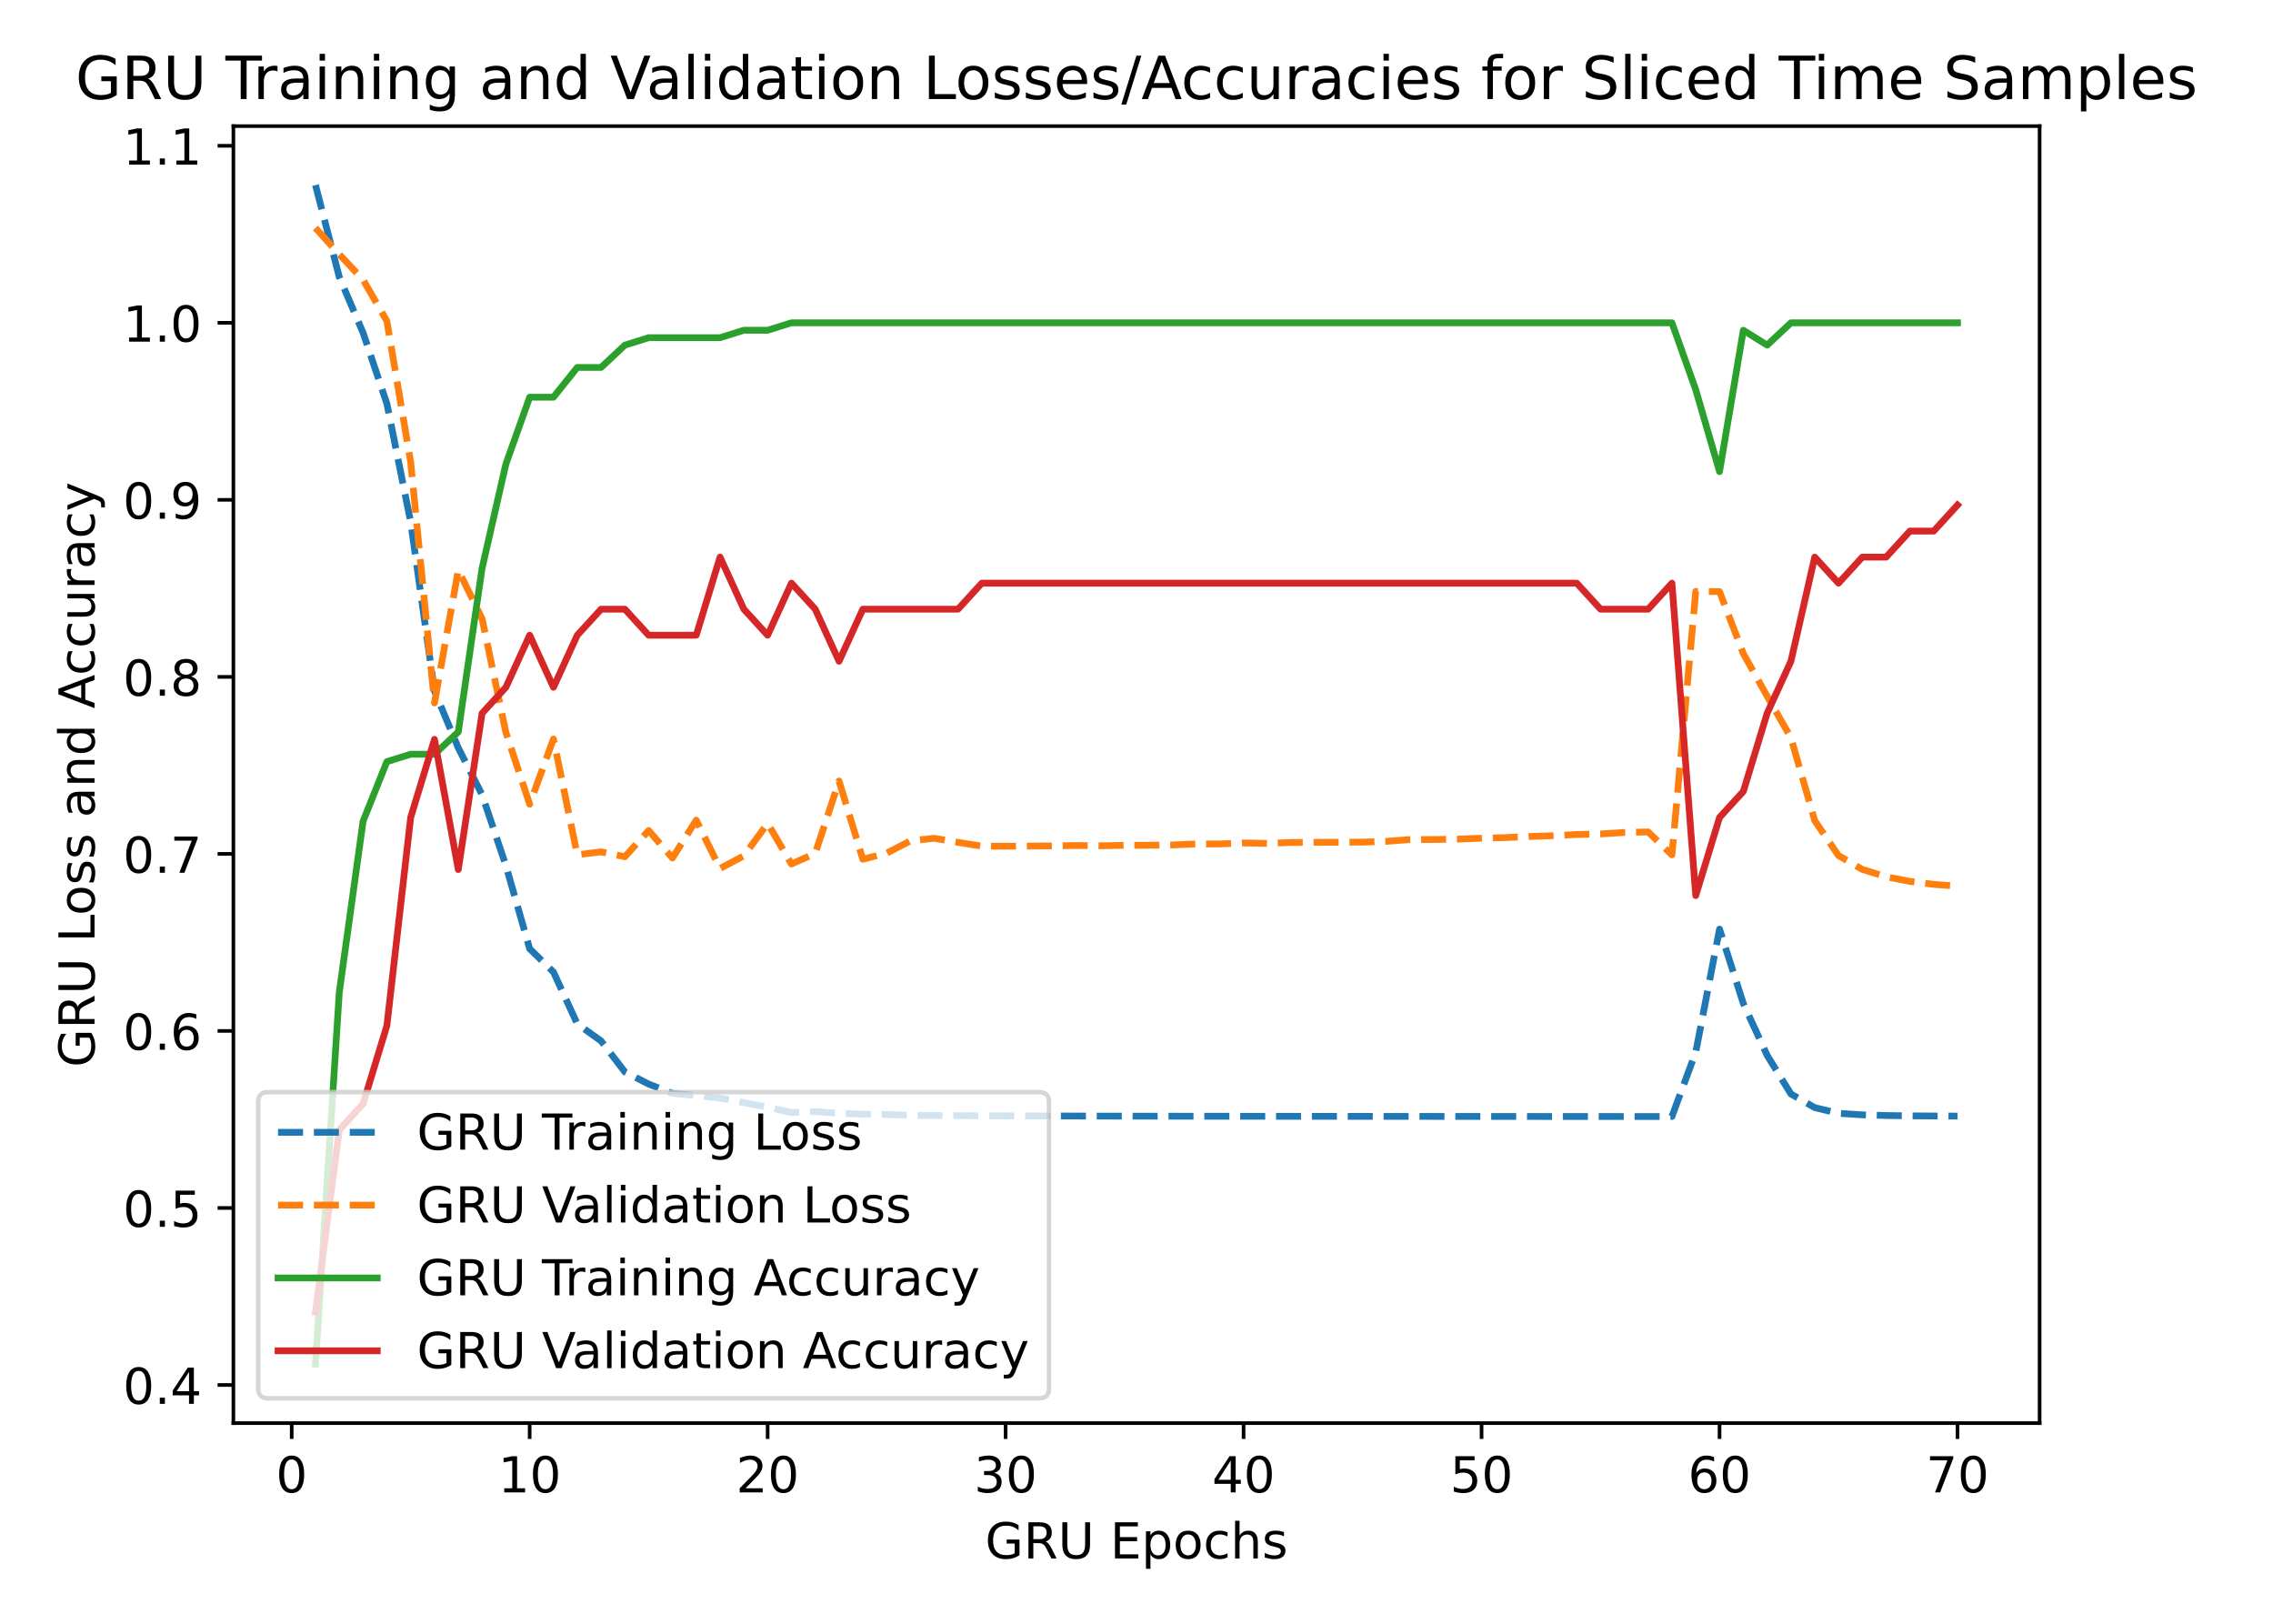 <?xml version="1.0" encoding="utf-8" standalone="no"?>
<!DOCTYPE svg PUBLIC "-//W3C//DTD SVG 1.1//EN"
  "http://www.w3.org/Graphics/SVG/1.1/DTD/svg11.dtd">
<!-- Created with matplotlib (https://matplotlib.org/) -->
<svg height="360pt" version="1.1" viewBox="0 0 504 360" width="504pt" xmlns="http://www.w3.org/2000/svg" xmlns:xlink="http://www.w3.org/1999/xlink">
 <defs>
  <style type="text/css">
*{stroke-linecap:butt;stroke-linejoin:round;}
  </style>
 </defs>
 <g id="figure_1">
  <g id="patch_1">
   <path d="M 0 360 
L 504 360 
L 504 0 
L 0 0 
z
" style="fill:#ffffff;"/>
  </g>
  <g id="axes_1">
   <g id="patch_2">
    <path d="M 51.75 315.52 
L 452.25 315.52 
L 452.25 27.96 
L 51.75 27.96 
z
" style="fill:#ffffff;"/>
   </g>
   <g id="matplotlib.axis_1">
    <g id="xtick_1">
     <g id="line2d_1">
      <defs>
       <path d="M 0 0 
L 0 3.5 
" id="mdee6feb210" style="stroke:#000000;stroke-width:0.8;"/>
      </defs>
      <g>
       <use style="stroke:#000000;stroke-width:0.8;" x="64.678" xlink:href="#mdee6feb210" y="315.52"/>
      </g>
     </g>
     <g id="text_1">
      <!-- 0 -->
      <defs>
       <path d="M 31.781 66.406 
Q 24.172 66.406 20.328 58.906 
Q 16.5 51.422 16.5 36.375 
Q 16.5 21.391 20.328 13.891 
Q 24.172 6.391 31.781 6.391 
Q 39.453 6.391 43.281 13.891 
Q 47.125 21.391 47.125 36.375 
Q 47.125 51.422 43.281 58.906 
Q 39.453 66.406 31.781 66.406 
z
M 31.781 74.219 
Q 44.047 74.219 50.516 64.516 
Q 56.984 54.828 56.984 36.375 
Q 56.984 17.969 50.516 8.266 
Q 44.047 -1.422 31.781 -1.422 
Q 19.531 -1.422 13.062 8.266 
Q 6.594 17.969 6.594 36.375 
Q 6.594 54.828 13.062 64.516 
Q 19.531 74.219 31.781 74.219 
z
" id="DejaVuSans-48"/>
      </defs>
      <g transform="translate(61.178 330.878)scale(0.11 -0.11)">
       <use xlink:href="#DejaVuSans-48"/>
      </g>
     </g>
    </g>
    <g id="xtick_2">
     <g id="line2d_2">
      <g>
       <use style="stroke:#000000;stroke-width:0.8;" x="117.445" xlink:href="#mdee6feb210" y="315.52"/>
      </g>
     </g>
     <g id="text_2">
      <!-- 10 -->
      <defs>
       <path d="M 12.406 8.297 
L 28.516 8.297 
L 28.516 63.922 
L 10.984 60.406 
L 10.984 69.391 
L 28.422 72.906 
L 38.281 72.906 
L 38.281 8.297 
L 54.391 8.297 
L 54.391 0 
L 12.406 0 
z
" id="DejaVuSans-49"/>
      </defs>
      <g transform="translate(110.446 330.878)scale(0.11 -0.11)">
       <use xlink:href="#DejaVuSans-49"/>
       <use x="63.623" xlink:href="#DejaVuSans-48"/>
      </g>
     </g>
    </g>
    <g id="xtick_3">
     <g id="line2d_3">
      <g>
       <use style="stroke:#000000;stroke-width:0.8;" x="170.211" xlink:href="#mdee6feb210" y="315.52"/>
      </g>
     </g>
     <g id="text_3">
      <!-- 20 -->
      <defs>
       <path d="M 19.188 8.297 
L 53.609 8.297 
L 53.609 0 
L 7.328 0 
L 7.328 8.297 
Q 12.938 14.109 22.625 23.891 
Q 32.328 33.688 34.812 36.531 
Q 39.547 41.844 41.422 45.531 
Q 43.312 49.219 43.312 52.781 
Q 43.312 58.594 39.234 62.25 
Q 35.156 65.922 28.609 65.922 
Q 23.969 65.922 18.812 64.312 
Q 13.672 62.703 7.812 59.422 
L 7.812 69.391 
Q 13.766 71.781 18.938 73 
Q 24.125 74.219 28.422 74.219 
Q 39.75 74.219 46.484 68.547 
Q 53.219 62.891 53.219 53.422 
Q 53.219 48.922 51.531 44.891 
Q 49.859 40.875 45.406 35.406 
Q 44.188 33.984 37.641 27.219 
Q 31.109 20.453 19.188 8.297 
z
" id="DejaVuSans-50"/>
      </defs>
      <g transform="translate(163.213 330.878)scale(0.11 -0.11)">
       <use xlink:href="#DejaVuSans-50"/>
       <use x="63.623" xlink:href="#DejaVuSans-48"/>
      </g>
     </g>
    </g>
    <g id="xtick_4">
     <g id="line2d_4">
      <g>
       <use style="stroke:#000000;stroke-width:0.8;" x="222.978" xlink:href="#mdee6feb210" y="315.52"/>
      </g>
     </g>
     <g id="text_4">
      <!-- 30 -->
      <defs>
       <path d="M 40.578 39.312 
Q 47.656 37.797 51.625 33 
Q 55.609 28.219 55.609 21.188 
Q 55.609 10.406 48.188 4.484 
Q 40.766 -1.422 27.094 -1.422 
Q 22.516 -1.422 17.656 -0.516 
Q 12.797 0.391 7.625 2.203 
L 7.625 11.719 
Q 11.719 9.328 16.594 8.109 
Q 21.484 6.891 26.812 6.891 
Q 36.078 6.891 40.938 10.547 
Q 45.797 14.203 45.797 21.188 
Q 45.797 27.641 41.281 31.266 
Q 36.766 34.906 28.719 34.906 
L 20.219 34.906 
L 20.219 43.016 
L 29.109 43.016 
Q 36.375 43.016 40.234 45.922 
Q 44.094 48.828 44.094 54.297 
Q 44.094 59.906 40.109 62.906 
Q 36.141 65.922 28.719 65.922 
Q 24.656 65.922 20.016 65.031 
Q 15.375 64.156 9.812 62.312 
L 9.812 71.094 
Q 15.438 72.656 20.344 73.438 
Q 25.25 74.219 29.594 74.219 
Q 40.828 74.219 47.359 69.109 
Q 53.906 64.016 53.906 55.328 
Q 53.906 49.266 50.438 45.094 
Q 46.969 40.922 40.578 39.312 
z
" id="DejaVuSans-51"/>
      </defs>
      <g transform="translate(215.98 330.878)scale(0.11 -0.11)">
       <use xlink:href="#DejaVuSans-51"/>
       <use x="63.623" xlink:href="#DejaVuSans-48"/>
      </g>
     </g>
    </g>
    <g id="xtick_5">
     <g id="line2d_5">
      <g>
       <use style="stroke:#000000;stroke-width:0.8;" x="275.745" xlink:href="#mdee6feb210" y="315.52"/>
      </g>
     </g>
     <g id="text_5">
      <!-- 40 -->
      <defs>
       <path d="M 37.797 64.312 
L 12.891 25.391 
L 37.797 25.391 
z
M 35.203 72.906 
L 47.609 72.906 
L 47.609 25.391 
L 58.016 25.391 
L 58.016 17.188 
L 47.609 17.188 
L 47.609 0 
L 37.797 0 
L 37.797 17.188 
L 4.891 17.188 
L 4.891 26.703 
z
" id="DejaVuSans-52"/>
      </defs>
      <g transform="translate(268.746 330.878)scale(0.11 -0.11)">
       <use xlink:href="#DejaVuSans-52"/>
       <use x="63.623" xlink:href="#DejaVuSans-48"/>
      </g>
     </g>
    </g>
    <g id="xtick_6">
     <g id="line2d_6">
      <g>
       <use style="stroke:#000000;stroke-width:0.8;" x="328.512" xlink:href="#mdee6feb210" y="315.52"/>
      </g>
     </g>
     <g id="text_6">
      <!-- 50 -->
      <defs>
       <path d="M 10.797 72.906 
L 49.516 72.906 
L 49.516 64.594 
L 19.828 64.594 
L 19.828 46.734 
Q 21.969 47.469 24.109 47.828 
Q 26.266 48.188 28.422 48.188 
Q 40.625 48.188 47.75 41.5 
Q 54.891 34.812 54.891 23.391 
Q 54.891 11.625 47.562 5.094 
Q 40.234 -1.422 26.906 -1.422 
Q 22.312 -1.422 17.547 -0.641 
Q 12.797 0.141 7.719 1.703 
L 7.719 11.625 
Q 12.109 9.234 16.797 8.062 
Q 21.484 6.891 26.703 6.891 
Q 35.156 6.891 40.078 11.328 
Q 45.016 15.766 45.016 23.391 
Q 45.016 31 40.078 35.438 
Q 35.156 39.891 26.703 39.891 
Q 22.75 39.891 18.812 39.016 
Q 14.891 38.141 10.797 36.281 
z
" id="DejaVuSans-53"/>
      </defs>
      <g transform="translate(321.513 330.878)scale(0.11 -0.11)">
       <use xlink:href="#DejaVuSans-53"/>
       <use x="63.623" xlink:href="#DejaVuSans-48"/>
      </g>
     </g>
    </g>
    <g id="xtick_7">
     <g id="line2d_7">
      <g>
       <use style="stroke:#000000;stroke-width:0.8;" x="381.279" xlink:href="#mdee6feb210" y="315.52"/>
      </g>
     </g>
     <g id="text_7">
      <!-- 60 -->
      <defs>
       <path d="M 33.016 40.375 
Q 26.375 40.375 22.484 35.828 
Q 18.609 31.297 18.609 23.391 
Q 18.609 15.531 22.484 10.953 
Q 26.375 6.391 33.016 6.391 
Q 39.656 6.391 43.531 10.953 
Q 47.406 15.531 47.406 23.391 
Q 47.406 31.297 43.531 35.828 
Q 39.656 40.375 33.016 40.375 
z
M 52.594 71.297 
L 52.594 62.312 
Q 48.875 64.062 45.094 64.984 
Q 41.312 65.922 37.594 65.922 
Q 27.828 65.922 22.672 59.328 
Q 17.531 52.734 16.797 39.406 
Q 19.672 43.656 24.016 45.922 
Q 28.375 48.188 33.594 48.188 
Q 44.578 48.188 50.953 41.516 
Q 57.328 34.859 57.328 23.391 
Q 57.328 12.156 50.688 5.359 
Q 44.047 -1.422 33.016 -1.422 
Q 20.359 -1.422 13.672 8.266 
Q 6.984 17.969 6.984 36.375 
Q 6.984 53.656 15.188 63.938 
Q 23.391 74.219 37.203 74.219 
Q 40.922 74.219 44.703 73.484 
Q 48.484 72.75 52.594 71.297 
z
" id="DejaVuSans-54"/>
      </defs>
      <g transform="translate(374.28 330.878)scale(0.11 -0.11)">
       <use xlink:href="#DejaVuSans-54"/>
       <use x="63.623" xlink:href="#DejaVuSans-48"/>
      </g>
     </g>
    </g>
    <g id="xtick_8">
     <g id="line2d_8">
      <g>
       <use style="stroke:#000000;stroke-width:0.8;" x="434.045" xlink:href="#mdee6feb210" y="315.52"/>
      </g>
     </g>
     <g id="text_8">
      <!-- 70 -->
      <defs>
       <path d="M 8.203 72.906 
L 55.078 72.906 
L 55.078 68.703 
L 28.609 0 
L 18.312 0 
L 43.219 64.594 
L 8.203 64.594 
z
" id="DejaVuSans-55"/>
      </defs>
      <g transform="translate(427.047 330.878)scale(0.11 -0.11)">
       <use xlink:href="#DejaVuSans-55"/>
       <use x="63.623" xlink:href="#DejaVuSans-48"/>
      </g>
     </g>
    </g>
    <g id="text_9">
     <!-- GRU Epochs -->
     <defs>
      <path d="M 59.516 10.406 
L 59.516 29.984 
L 43.406 29.984 
L 43.406 38.094 
L 69.281 38.094 
L 69.281 6.781 
Q 63.578 2.734 56.688 0.656 
Q 49.812 -1.422 42 -1.422 
Q 24.906 -1.422 15.25 8.562 
Q 5.609 18.562 5.609 36.375 
Q 5.609 54.25 15.25 64.234 
Q 24.906 74.219 42 74.219 
Q 49.125 74.219 55.547 72.453 
Q 61.969 70.703 67.391 67.281 
L 67.391 56.781 
Q 61.922 61.422 55.766 63.766 
Q 49.609 66.109 42.828 66.109 
Q 29.438 66.109 22.719 58.641 
Q 16.016 51.172 16.016 36.375 
Q 16.016 21.625 22.719 14.156 
Q 29.438 6.688 42.828 6.688 
Q 48.047 6.688 52.141 7.594 
Q 56.25 8.5 59.516 10.406 
z
" id="DejaVuSans-71"/>
      <path d="M 44.391 34.188 
Q 47.562 33.109 50.562 29.594 
Q 53.562 26.078 56.594 19.922 
L 66.609 0 
L 56 0 
L 46.688 18.703 
Q 43.062 26.031 39.672 28.422 
Q 36.281 30.812 30.422 30.812 
L 19.672 30.812 
L 19.672 0 
L 9.812 0 
L 9.812 72.906 
L 32.078 72.906 
Q 44.578 72.906 50.734 67.672 
Q 56.891 62.453 56.891 51.906 
Q 56.891 45.016 53.688 40.469 
Q 50.484 35.938 44.391 34.188 
z
M 19.672 64.797 
L 19.672 38.922 
L 32.078 38.922 
Q 39.203 38.922 42.844 42.219 
Q 46.484 45.516 46.484 51.906 
Q 46.484 58.297 42.844 61.547 
Q 39.203 64.797 32.078 64.797 
z
" id="DejaVuSans-82"/>
      <path d="M 8.688 72.906 
L 18.609 72.906 
L 18.609 28.609 
Q 18.609 16.891 22.844 11.734 
Q 27.094 6.594 36.625 6.594 
Q 46.094 6.594 50.344 11.734 
Q 54.594 16.891 54.594 28.609 
L 54.594 72.906 
L 64.5 72.906 
L 64.5 27.391 
Q 64.5 13.141 57.438 5.859 
Q 50.391 -1.422 36.625 -1.422 
Q 22.797 -1.422 15.734 5.859 
Q 8.688 13.141 8.688 27.391 
z
" id="DejaVuSans-85"/>
      <path id="DejaVuSans-32"/>
      <path d="M 9.812 72.906 
L 55.906 72.906 
L 55.906 64.594 
L 19.672 64.594 
L 19.672 43.016 
L 54.391 43.016 
L 54.391 34.719 
L 19.672 34.719 
L 19.672 8.297 
L 56.781 8.297 
L 56.781 0 
L 9.812 0 
z
" id="DejaVuSans-69"/>
      <path d="M 18.109 8.203 
L 18.109 -20.797 
L 9.078 -20.797 
L 9.078 54.688 
L 18.109 54.688 
L 18.109 46.391 
Q 20.953 51.266 25.266 53.625 
Q 29.594 56 35.594 56 
Q 45.562 56 51.781 48.094 
Q 58.016 40.188 58.016 27.297 
Q 58.016 14.406 51.781 6.484 
Q 45.562 -1.422 35.594 -1.422 
Q 29.594 -1.422 25.266 0.953 
Q 20.953 3.328 18.109 8.203 
z
M 48.688 27.297 
Q 48.688 37.203 44.609 42.844 
Q 40.531 48.484 33.406 48.484 
Q 26.266 48.484 22.188 42.844 
Q 18.109 37.203 18.109 27.297 
Q 18.109 17.391 22.188 11.75 
Q 26.266 6.109 33.406 6.109 
Q 40.531 6.109 44.609 11.75 
Q 48.688 17.391 48.688 27.297 
z
" id="DejaVuSans-112"/>
      <path d="M 30.609 48.391 
Q 23.391 48.391 19.188 42.75 
Q 14.984 37.109 14.984 27.297 
Q 14.984 17.484 19.156 11.844 
Q 23.344 6.203 30.609 6.203 
Q 37.797 6.203 41.984 11.859 
Q 46.188 17.531 46.188 27.297 
Q 46.188 37.016 41.984 42.703 
Q 37.797 48.391 30.609 48.391 
z
M 30.609 56 
Q 42.328 56 49.016 48.375 
Q 55.719 40.766 55.719 27.297 
Q 55.719 13.875 49.016 6.219 
Q 42.328 -1.422 30.609 -1.422 
Q 18.844 -1.422 12.172 6.219 
Q 5.516 13.875 5.516 27.297 
Q 5.516 40.766 12.172 48.375 
Q 18.844 56 30.609 56 
z
" id="DejaVuSans-111"/>
      <path d="M 48.781 52.594 
L 48.781 44.188 
Q 44.969 46.297 41.141 47.344 
Q 37.312 48.391 33.406 48.391 
Q 24.656 48.391 19.812 42.844 
Q 14.984 37.312 14.984 27.297 
Q 14.984 17.281 19.812 11.734 
Q 24.656 6.203 33.406 6.203 
Q 37.312 6.203 41.141 7.25 
Q 44.969 8.297 48.781 10.406 
L 48.781 2.094 
Q 45.016 0.344 40.984 -0.531 
Q 36.969 -1.422 32.422 -1.422 
Q 20.062 -1.422 12.781 6.344 
Q 5.516 14.109 5.516 27.297 
Q 5.516 40.672 12.859 48.328 
Q 20.219 56 33.016 56 
Q 37.156 56 41.109 55.141 
Q 45.062 54.297 48.781 52.594 
z
" id="DejaVuSans-99"/>
      <path d="M 54.891 33.016 
L 54.891 0 
L 45.906 0 
L 45.906 32.719 
Q 45.906 40.484 42.875 44.328 
Q 39.844 48.188 33.797 48.188 
Q 26.516 48.188 22.312 43.547 
Q 18.109 38.922 18.109 30.906 
L 18.109 0 
L 9.078 0 
L 9.078 75.984 
L 18.109 75.984 
L 18.109 46.188 
Q 21.344 51.125 25.703 53.562 
Q 30.078 56 35.797 56 
Q 45.219 56 50.047 50.172 
Q 54.891 44.344 54.891 33.016 
z
" id="DejaVuSans-104"/>
      <path d="M 44.281 53.078 
L 44.281 44.578 
Q 40.484 46.531 36.375 47.5 
Q 32.281 48.484 27.875 48.484 
Q 21.188 48.484 17.844 46.438 
Q 14.5 44.391 14.5 40.281 
Q 14.5 37.156 16.891 35.375 
Q 19.281 33.594 26.516 31.984 
L 29.594 31.297 
Q 39.156 29.25 43.188 25.516 
Q 47.219 21.781 47.219 15.094 
Q 47.219 7.469 41.188 3.016 
Q 35.156 -1.422 24.609 -1.422 
Q 20.219 -1.422 15.453 -0.562 
Q 10.688 0.297 5.422 2 
L 5.422 11.281 
Q 10.406 8.688 15.234 7.391 
Q 20.062 6.109 24.812 6.109 
Q 31.156 6.109 34.562 8.281 
Q 37.984 10.453 37.984 14.406 
Q 37.984 18.062 35.516 20.016 
Q 33.062 21.969 24.703 23.781 
L 21.578 24.516 
Q 13.234 26.266 9.516 29.906 
Q 5.812 33.547 5.812 39.891 
Q 5.812 47.609 11.281 51.797 
Q 16.75 56 26.812 56 
Q 31.781 56 36.172 55.266 
Q 40.578 54.547 44.281 53.078 
z
" id="DejaVuSans-115"/>
     </defs>
     <g transform="translate(218.436 345.524)scale(0.11 -0.11)">
      <use xlink:href="#DejaVuSans-71"/>
      <use x="77.49" xlink:href="#DejaVuSans-82"/>
      <use x="146.973" xlink:href="#DejaVuSans-85"/>
      <use x="220.166" xlink:href="#DejaVuSans-32"/>
      <use x="251.953" xlink:href="#DejaVuSans-69"/>
      <use x="315.137" xlink:href="#DejaVuSans-112"/>
      <use x="378.613" xlink:href="#DejaVuSans-111"/>
      <use x="439.795" xlink:href="#DejaVuSans-99"/>
      <use x="494.775" xlink:href="#DejaVuSans-104"/>
      <use x="558.154" xlink:href="#DejaVuSans-115"/>
     </g>
    </g>
   </g>
   <g id="matplotlib.axis_2">
    <g id="ytick_1">
     <g id="line2d_9">
      <defs>
       <path d="M 0 0 
L -3.5 0 
" id="maf140b3f70" style="stroke:#000000;stroke-width:0.8;"/>
      </defs>
      <g>
       <use style="stroke:#000000;stroke-width:0.8;" x="51.75" xlink:href="#maf140b3f70" y="307.067"/>
      </g>
     </g>
     <g id="text_10">
      <!-- 0.4 -->
      <defs>
       <path d="M 10.688 12.406 
L 21 12.406 
L 21 0 
L 10.688 0 
z
" id="DejaVuSans-46"/>
      </defs>
      <g transform="translate(27.257 311.246)scale(0.11 -0.11)">
       <use xlink:href="#DejaVuSans-48"/>
       <use x="63.623" xlink:href="#DejaVuSans-46"/>
       <use x="95.41" xlink:href="#DejaVuSans-52"/>
      </g>
     </g>
    </g>
    <g id="ytick_2">
     <g id="line2d_10">
      <g>
       <use style="stroke:#000000;stroke-width:0.8;" x="51.75" xlink:href="#maf140b3f70" y="267.817"/>
      </g>
     </g>
     <g id="text_11">
      <!-- 0.5 -->
      <g transform="translate(27.257 271.997)scale(0.11 -0.11)">
       <use xlink:href="#DejaVuSans-48"/>
       <use x="63.623" xlink:href="#DejaVuSans-46"/>
       <use x="95.41" xlink:href="#DejaVuSans-53"/>
      </g>
     </g>
    </g>
    <g id="ytick_3">
     <g id="line2d_11">
      <g>
       <use style="stroke:#000000;stroke-width:0.8;" x="51.75" xlink:href="#maf140b3f70" y="228.568"/>
      </g>
     </g>
     <g id="text_12">
      <!-- 0.6 -->
      <g transform="translate(27.257 232.747)scale(0.11 -0.11)">
       <use xlink:href="#DejaVuSans-48"/>
       <use x="63.623" xlink:href="#DejaVuSans-46"/>
       <use x="95.41" xlink:href="#DejaVuSans-54"/>
      </g>
     </g>
    </g>
    <g id="ytick_4">
     <g id="line2d_12">
      <g>
       <use style="stroke:#000000;stroke-width:0.8;" x="51.75" xlink:href="#maf140b3f70" y="189.319"/>
      </g>
     </g>
     <g id="text_13">
      <!-- 0.7 -->
      <g transform="translate(27.257 193.498)scale(0.11 -0.11)">
       <use xlink:href="#DejaVuSans-48"/>
       <use x="63.623" xlink:href="#DejaVuSans-46"/>
       <use x="95.41" xlink:href="#DejaVuSans-55"/>
      </g>
     </g>
    </g>
    <g id="ytick_5">
     <g id="line2d_13">
      <g>
       <use style="stroke:#000000;stroke-width:0.8;" x="51.75" xlink:href="#maf140b3f70" y="150.07"/>
      </g>
     </g>
     <g id="text_14">
      <!-- 0.8 -->
      <defs>
       <path d="M 31.781 34.625 
Q 24.75 34.625 20.719 30.859 
Q 16.703 27.094 16.703 20.516 
Q 16.703 13.922 20.719 10.156 
Q 24.75 6.391 31.781 6.391 
Q 38.812 6.391 42.859 10.172 
Q 46.922 13.969 46.922 20.516 
Q 46.922 27.094 42.891 30.859 
Q 38.875 34.625 31.781 34.625 
z
M 21.922 38.812 
Q 15.578 40.375 12.031 44.719 
Q 8.5 49.078 8.5 55.328 
Q 8.5 64.062 14.719 69.141 
Q 20.953 74.219 31.781 74.219 
Q 42.672 74.219 48.875 69.141 
Q 55.078 64.062 55.078 55.328 
Q 55.078 49.078 51.531 44.719 
Q 48 40.375 41.703 38.812 
Q 48.828 37.156 52.797 32.312 
Q 56.781 27.484 56.781 20.516 
Q 56.781 9.906 50.312 4.234 
Q 43.844 -1.422 31.781 -1.422 
Q 19.734 -1.422 13.25 4.234 
Q 6.781 9.906 6.781 20.516 
Q 6.781 27.484 10.781 32.312 
Q 14.797 37.156 21.922 38.812 
z
M 18.312 54.391 
Q 18.312 48.734 21.844 45.562 
Q 25.391 42.391 31.781 42.391 
Q 38.141 42.391 41.719 45.562 
Q 45.312 48.734 45.312 54.391 
Q 45.312 60.062 41.719 63.234 
Q 38.141 66.406 31.781 66.406 
Q 25.391 66.406 21.844 63.234 
Q 18.312 60.062 18.312 54.391 
z
" id="DejaVuSans-56"/>
      </defs>
      <g transform="translate(27.257 154.249)scale(0.11 -0.11)">
       <use xlink:href="#DejaVuSans-48"/>
       <use x="63.623" xlink:href="#DejaVuSans-46"/>
       <use x="95.41" xlink:href="#DejaVuSans-56"/>
      </g>
     </g>
    </g>
    <g id="ytick_6">
     <g id="line2d_14">
      <g>
       <use style="stroke:#000000;stroke-width:0.8;" x="51.75" xlink:href="#maf140b3f70" y="110.82"/>
      </g>
     </g>
     <g id="text_15">
      <!-- 0.9 -->
      <defs>
       <path d="M 10.984 1.516 
L 10.984 10.5 
Q 14.703 8.734 18.5 7.812 
Q 22.312 6.891 25.984 6.891 
Q 35.75 6.891 40.891 13.453 
Q 46.047 20.016 46.781 33.406 
Q 43.953 29.203 39.594 26.953 
Q 35.25 24.703 29.984 24.703 
Q 19.047 24.703 12.672 31.312 
Q 6.297 37.938 6.297 49.422 
Q 6.297 60.641 12.938 67.422 
Q 19.578 74.219 30.609 74.219 
Q 43.266 74.219 49.922 64.516 
Q 56.594 54.828 56.594 36.375 
Q 56.594 19.141 48.406 8.859 
Q 40.234 -1.422 26.422 -1.422 
Q 22.703 -1.422 18.891 -0.688 
Q 15.094 0.047 10.984 1.516 
z
M 30.609 32.422 
Q 37.25 32.422 41.125 36.953 
Q 45.016 41.5 45.016 49.422 
Q 45.016 57.281 41.125 61.844 
Q 37.25 66.406 30.609 66.406 
Q 23.969 66.406 20.094 61.844 
Q 16.219 57.281 16.219 49.422 
Q 16.219 41.5 20.094 36.953 
Q 23.969 32.422 30.609 32.422 
z
" id="DejaVuSans-57"/>
      </defs>
      <g transform="translate(27.257 115)scale(0.11 -0.11)">
       <use xlink:href="#DejaVuSans-48"/>
       <use x="63.623" xlink:href="#DejaVuSans-46"/>
       <use x="95.41" xlink:href="#DejaVuSans-57"/>
      </g>
     </g>
    </g>
    <g id="ytick_7">
     <g id="line2d_15">
      <g>
       <use style="stroke:#000000;stroke-width:0.8;" x="51.75" xlink:href="#maf140b3f70" y="71.571"/>
      </g>
     </g>
     <g id="text_16">
      <!-- 1.0 -->
      <g transform="translate(27.257 75.75)scale(0.11 -0.11)">
       <use xlink:href="#DejaVuSans-49"/>
       <use x="63.623" xlink:href="#DejaVuSans-46"/>
       <use x="95.41" xlink:href="#DejaVuSans-48"/>
      </g>
     </g>
    </g>
    <g id="ytick_8">
     <g id="line2d_16">
      <g>
       <use style="stroke:#000000;stroke-width:0.8;" x="51.75" xlink:href="#maf140b3f70" y="32.322"/>
      </g>
     </g>
     <g id="text_17">
      <!-- 1.1 -->
      <g transform="translate(27.257 36.501)scale(0.11 -0.11)">
       <use xlink:href="#DejaVuSans-49"/>
       <use x="63.623" xlink:href="#DejaVuSans-46"/>
       <use x="95.41" xlink:href="#DejaVuSans-49"/>
      </g>
     </g>
    </g>
    <g id="text_18">
     <!-- GRU Loss and Accuracy -->
     <defs>
      <path d="M 9.812 72.906 
L 19.672 72.906 
L 19.672 8.297 
L 55.172 8.297 
L 55.172 0 
L 9.812 0 
z
" id="DejaVuSans-76"/>
      <path d="M 34.281 27.484 
Q 23.391 27.484 19.188 25 
Q 14.984 22.516 14.984 16.5 
Q 14.984 11.719 18.141 8.906 
Q 21.297 6.109 26.703 6.109 
Q 34.188 6.109 38.703 11.406 
Q 43.219 16.703 43.219 25.484 
L 43.219 27.484 
z
M 52.203 31.203 
L 52.203 0 
L 43.219 0 
L 43.219 8.297 
Q 40.141 3.328 35.547 0.953 
Q 30.953 -1.422 24.312 -1.422 
Q 15.922 -1.422 10.953 3.297 
Q 6 8.016 6 15.922 
Q 6 25.141 12.172 29.828 
Q 18.359 34.516 30.609 34.516 
L 43.219 34.516 
L 43.219 35.406 
Q 43.219 41.609 39.141 45 
Q 35.062 48.391 27.688 48.391 
Q 23 48.391 18.547 47.266 
Q 14.109 46.141 10.016 43.891 
L 10.016 52.203 
Q 14.938 54.109 19.578 55.047 
Q 24.219 56 28.609 56 
Q 40.484 56 46.344 49.844 
Q 52.203 43.703 52.203 31.203 
z
" id="DejaVuSans-97"/>
      <path d="M 54.891 33.016 
L 54.891 0 
L 45.906 0 
L 45.906 32.719 
Q 45.906 40.484 42.875 44.328 
Q 39.844 48.188 33.797 48.188 
Q 26.516 48.188 22.312 43.547 
Q 18.109 38.922 18.109 30.906 
L 18.109 0 
L 9.078 0 
L 9.078 54.688 
L 18.109 54.688 
L 18.109 46.188 
Q 21.344 51.125 25.703 53.562 
Q 30.078 56 35.797 56 
Q 45.219 56 50.047 50.172 
Q 54.891 44.344 54.891 33.016 
z
" id="DejaVuSans-110"/>
      <path d="M 45.406 46.391 
L 45.406 75.984 
L 54.391 75.984 
L 54.391 0 
L 45.406 0 
L 45.406 8.203 
Q 42.578 3.328 38.25 0.953 
Q 33.938 -1.422 27.875 -1.422 
Q 17.969 -1.422 11.734 6.484 
Q 5.516 14.406 5.516 27.297 
Q 5.516 40.188 11.734 48.094 
Q 17.969 56 27.875 56 
Q 33.938 56 38.25 53.625 
Q 42.578 51.266 45.406 46.391 
z
M 14.797 27.297 
Q 14.797 17.391 18.875 11.75 
Q 22.953 6.109 30.078 6.109 
Q 37.203 6.109 41.297 11.75 
Q 45.406 17.391 45.406 27.297 
Q 45.406 37.203 41.297 42.844 
Q 37.203 48.484 30.078 48.484 
Q 22.953 48.484 18.875 42.844 
Q 14.797 37.203 14.797 27.297 
z
" id="DejaVuSans-100"/>
      <path d="M 34.188 63.188 
L 20.797 26.906 
L 47.609 26.906 
z
M 28.609 72.906 
L 39.797 72.906 
L 67.578 0 
L 57.328 0 
L 50.688 18.703 
L 17.828 18.703 
L 11.188 0 
L 0.781 0 
z
" id="DejaVuSans-65"/>
      <path d="M 8.5 21.578 
L 8.5 54.688 
L 17.484 54.688 
L 17.484 21.922 
Q 17.484 14.156 20.5 10.266 
Q 23.531 6.391 29.594 6.391 
Q 36.859 6.391 41.078 11.031 
Q 45.312 15.672 45.312 23.688 
L 45.312 54.688 
L 54.297 54.688 
L 54.297 0 
L 45.312 0 
L 45.312 8.406 
Q 42.047 3.422 37.719 1 
Q 33.406 -1.422 27.688 -1.422 
Q 18.266 -1.422 13.375 4.438 
Q 8.5 10.297 8.5 21.578 
z
M 31.109 56 
z
" id="DejaVuSans-117"/>
      <path d="M 41.109 46.297 
Q 39.594 47.172 37.812 47.578 
Q 36.031 48 33.891 48 
Q 26.266 48 22.188 43.047 
Q 18.109 38.094 18.109 28.812 
L 18.109 0 
L 9.078 0 
L 9.078 54.688 
L 18.109 54.688 
L 18.109 46.188 
Q 20.953 51.172 25.484 53.578 
Q 30.031 56 36.531 56 
Q 37.453 56 38.578 55.875 
Q 39.703 55.766 41.062 55.516 
z
" id="DejaVuSans-114"/>
      <path d="M 32.172 -5.078 
Q 28.375 -14.844 24.75 -17.812 
Q 21.141 -20.797 15.094 -20.797 
L 7.906 -20.797 
L 7.906 -13.281 
L 13.188 -13.281 
Q 16.891 -13.281 18.938 -11.516 
Q 21 -9.766 23.484 -3.219 
L 25.094 0.875 
L 2.984 54.688 
L 12.5 54.688 
L 29.594 11.922 
L 46.688 54.688 
L 56.203 54.688 
z
" id="DejaVuSans-121"/>
     </defs>
     <g transform="translate(20.969 236.615)rotate(-90)scale(0.11 -0.11)">
      <use xlink:href="#DejaVuSans-71"/>
      <use x="77.49" xlink:href="#DejaVuSans-82"/>
      <use x="146.973" xlink:href="#DejaVuSans-85"/>
      <use x="220.166" xlink:href="#DejaVuSans-32"/>
      <use x="251.953" xlink:href="#DejaVuSans-76"/>
      <use x="305.916" xlink:href="#DejaVuSans-111"/>
      <use x="367.098" xlink:href="#DejaVuSans-115"/>
      <use x="419.197" xlink:href="#DejaVuSans-115"/>
      <use x="471.297" xlink:href="#DejaVuSans-32"/>
      <use x="503.084" xlink:href="#DejaVuSans-97"/>
      <use x="564.363" xlink:href="#DejaVuSans-110"/>
      <use x="627.742" xlink:href="#DejaVuSans-100"/>
      <use x="691.219" xlink:href="#DejaVuSans-32"/>
      <use x="723.006" xlink:href="#DejaVuSans-65"/>
      <use x="789.664" xlink:href="#DejaVuSans-99"/>
      <use x="844.645" xlink:href="#DejaVuSans-99"/>
      <use x="899.625" xlink:href="#DejaVuSans-117"/>
      <use x="963.004" xlink:href="#DejaVuSans-114"/>
      <use x="1004.117" xlink:href="#DejaVuSans-97"/>
      <use x="1065.396" xlink:href="#DejaVuSans-99"/>
      <use x="1120.377" xlink:href="#DejaVuSans-121"/>
     </g>
    </g>
   </g>
   <g id="line2d_17">
    <path clip-path="url(#p600b02cfe6)" d="M 69.955 41.031 
L 75.231 61.423 
L 80.508 73.783 
L 85.785 89.499 
L 91.061 115.735 
L 96.338 153.2 
L 101.615 165.805 
L 106.891 176.203 
L 112.168 191.881 
L 117.445 210.346 
L 122.721 215.512 
L 127.998 226.996 
L 133.275 230.786 
L 138.551 237.652 
L 143.828 240.354 
L 149.105 242.41 
L 154.381 242.914 
L 159.658 243.459 
L 164.935 244.455 
L 170.211 245.483 
L 175.488 246.653 
L 180.765 246.459 
L 186.042 246.834 
L 191.318 247.021 
L 196.595 247.105 
L 201.872 247.28 
L 207.148 247.318 
L 212.425 247.347 
L 217.702 247.375 
L 222.978 247.398 
L 228.255 247.413 
L 233.532 247.427 
L 238.808 247.439 
L 244.085 247.449 
L 249.362 247.458 
L 254.638 247.466 
L 259.915 247.473 
L 265.192 247.479 
L 270.468 247.484 
L 275.745 247.49 
L 281.022 247.494 
L 286.298 247.499 
L 291.575 247.504 
L 296.852 247.507 
L 302.128 247.511 
L 307.405 247.515 
L 312.682 247.518 
L 317.958 247.521 
L 323.235 247.525 
L 328.512 247.528 
L 333.789 247.53 
L 339.065 247.533 
L 344.342 247.535 
L 349.619 247.538 
L 354.895 247.54 
L 360.172 247.542 
L 365.449 247.544 
L 370.725 247.538 
L 376.002 233.278 
L 381.279 205.994 
L 386.555 222.481 
L 391.832 233.979 
L 397.109 242.544 
L 402.385 245.565 
L 407.662 246.839 
L 412.939 247.172 
L 418.215 247.321 
L 423.492 247.394 
L 428.769 247.427 
L 434.045 247.453 
" style="fill:none;stroke:#1f77b4;stroke-dasharray:5.55,2.4;stroke-dashoffset:0;stroke-width:1.5;"/>
   </g>
   <g id="line2d_18">
    <path clip-path="url(#p600b02cfe6)" d="M 69.955 50.549 
L 75.231 56.397 
L 80.508 62.015 
L 85.785 71.198 
L 91.061 102.455 
L 96.338 155.843 
L 101.615 126.381 
L 106.891 137.189 
L 112.168 162.386 
L 117.445 178.302 
L 122.721 163.853 
L 127.998 189.515 
L 133.275 188.863 
L 138.551 189.953 
L 143.828 184.14 
L 149.105 190.227 
L 154.381 181.834 
L 159.658 192.55 
L 164.935 189.752 
L 170.211 182.544 
L 175.488 191.562 
L 180.765 189.203 
L 186.042 173.168 
L 191.318 190.503 
L 196.595 189.157 
L 201.872 186.43 
L 207.148 185.85 
L 212.425 186.756 
L 217.702 187.604 
L 222.978 187.612 
L 228.255 187.582 
L 233.532 187.542 
L 238.808 187.46 
L 244.085 187.518 
L 249.362 187.411 
L 254.638 187.402 
L 259.915 187.333 
L 265.192 187.115 
L 270.468 187.108 
L 275.745 186.886 
L 281.022 186.984 
L 286.298 186.779 
L 291.575 186.754 
L 296.852 186.727 
L 302.128 186.707 
L 307.405 186.534 
L 312.682 186.135 
L 317.958 186.126 
L 323.235 186.051 
L 328.512 185.836 
L 333.789 185.706 
L 339.065 185.459 
L 344.342 185.284 
L 349.619 185.015 
L 354.895 184.9 
L 360.172 184.564 
L 365.449 184.449 
L 370.725 189.525 
L 376.002 131.121 
L 381.279 131.161 
L 386.555 144.914 
L 391.832 154.346 
L 397.109 163.551 
L 402.385 181.942 
L 407.662 189.698 
L 412.939 192.754 
L 418.215 194.393 
L 423.492 195.412 
L 428.769 196.077 
L 434.045 196.47 
" style="fill:none;stroke:#ff7f0e;stroke-dasharray:5.55,2.4;stroke-dashoffset:0;stroke-width:1.5;"/>
   </g>
   <g id="line2d_19">
    <path clip-path="url(#p600b02cfe6)" d="M 69.955 302.449 
L 75.231 219.993 
L 80.508 182.063 
L 85.785 168.87 
L 91.061 167.221 
L 96.338 167.221 
L 101.615 162.273 
L 106.891 125.992 
L 112.168 102.905 
L 117.445 88.063 
L 122.721 88.063 
L 127.998 81.466 
L 133.275 81.466 
L 138.551 76.519 
L 143.828 74.87 
L 149.105 74.87 
L 154.381 74.87 
L 159.658 74.87 
L 164.935 73.22 
L 170.211 73.22 
L 175.488 71.571 
L 180.765 71.571 
L 186.042 71.571 
L 191.318 71.571 
L 196.595 71.571 
L 201.872 71.571 
L 207.148 71.571 
L 212.425 71.571 
L 217.702 71.571 
L 222.978 71.571 
L 228.255 71.571 
L 233.532 71.571 
L 238.808 71.571 
L 244.085 71.571 
L 249.362 71.571 
L 254.638 71.571 
L 259.915 71.571 
L 265.192 71.571 
L 270.468 71.571 
L 275.745 71.571 
L 281.022 71.571 
L 286.298 71.571 
L 291.575 71.571 
L 296.852 71.571 
L 302.128 71.571 
L 307.405 71.571 
L 312.682 71.571 
L 317.958 71.571 
L 323.235 71.571 
L 328.512 71.571 
L 333.789 71.571 
L 339.065 71.571 
L 344.342 71.571 
L 349.619 71.571 
L 354.895 71.571 
L 360.172 71.571 
L 365.449 71.571 
L 370.725 71.571 
L 376.002 86.413 
L 381.279 104.554 
L 386.555 73.22 
L 391.832 76.519 
L 397.109 71.571 
L 402.385 71.571 
L 407.662 71.571 
L 412.939 71.571 
L 418.215 71.571 
L 423.492 71.571 
L 428.769 71.571 
L 434.045 71.571 
" style="fill:none;stroke:#2ca02c;stroke-linecap:square;stroke-width:1.5;"/>
   </g>
   <g id="line2d_20">
    <path clip-path="url(#p600b02cfe6)" d="M 69.955 290.905 
L 75.231 250.502 
L 80.508 244.73 
L 85.785 227.414 
L 91.061 181.238 
L 96.338 163.922 
L 101.615 192.782 
L 106.891 158.15 
L 112.168 152.378 
L 117.445 140.835 
L 122.721 152.378 
L 127.998 140.835 
L 133.275 135.063 
L 138.551 135.063 
L 143.828 140.835 
L 149.105 140.835 
L 154.381 140.835 
L 159.658 123.519 
L 164.935 135.063 
L 170.211 140.835 
L 175.488 129.291 
L 180.765 135.063 
L 186.042 146.607 
L 191.318 135.063 
L 196.595 135.063 
L 201.872 135.063 
L 207.148 135.063 
L 212.425 135.063 
L 217.702 129.291 
L 222.978 129.291 
L 228.255 129.291 
L 233.532 129.291 
L 238.808 129.291 
L 244.085 129.291 
L 249.362 129.291 
L 254.638 129.291 
L 259.915 129.291 
L 265.192 129.291 
L 270.468 129.291 
L 275.745 129.291 
L 281.022 129.291 
L 286.298 129.291 
L 291.575 129.291 
L 296.852 129.291 
L 302.128 129.291 
L 307.405 129.291 
L 312.682 129.291 
L 317.958 129.291 
L 323.235 129.291 
L 328.512 129.291 
L 333.789 129.291 
L 339.065 129.291 
L 344.342 129.291 
L 349.619 129.291 
L 354.895 135.063 
L 360.172 135.063 
L 365.449 135.063 
L 370.725 129.291 
L 376.002 198.554 
L 381.279 181.238 
L 386.555 175.466 
L 391.832 158.15 
L 397.109 146.607 
L 402.385 123.519 
L 407.662 129.291 
L 412.939 123.519 
L 418.215 123.519 
L 423.492 117.747 
L 428.769 117.747 
L 434.045 111.975 
" style="fill:none;stroke:#d62728;stroke-linecap:square;stroke-width:1.5;"/>
   </g>
   <g id="patch_3">
    <path d="M 51.75 315.52 
L 51.75 27.96 
" style="fill:none;stroke:#000000;stroke-linecap:square;stroke-linejoin:miter;stroke-width:0.8;"/>
   </g>
   <g id="patch_4">
    <path d="M 452.25 315.52 
L 452.25 27.96 
" style="fill:none;stroke:#000000;stroke-linecap:square;stroke-linejoin:miter;stroke-width:0.8;"/>
   </g>
   <g id="patch_5">
    <path d="M 51.75 315.52 
L 452.25 315.52 
" style="fill:none;stroke:#000000;stroke-linecap:square;stroke-linejoin:miter;stroke-width:0.8;"/>
   </g>
   <g id="patch_6">
    <path d="M 51.75 27.96 
L 452.25 27.96 
" style="fill:none;stroke:#000000;stroke-linecap:square;stroke-linejoin:miter;stroke-width:0.8;"/>
   </g>
   <g id="text_19">
    <!-- GRU Training and Validation Losses/Accuracies for Sliced Time Samples -->
    <defs>
     <path d="M -0.297 72.906 
L 61.375 72.906 
L 61.375 64.594 
L 35.5 64.594 
L 35.5 0 
L 25.594 0 
L 25.594 64.594 
L -0.297 64.594 
z
" id="DejaVuSans-84"/>
     <path d="M 9.422 54.688 
L 18.406 54.688 
L 18.406 0 
L 9.422 0 
z
M 9.422 75.984 
L 18.406 75.984 
L 18.406 64.594 
L 9.422 64.594 
z
" id="DejaVuSans-105"/>
     <path d="M 45.406 27.984 
Q 45.406 37.75 41.375 43.109 
Q 37.359 48.484 30.078 48.484 
Q 22.859 48.484 18.828 43.109 
Q 14.797 37.75 14.797 27.984 
Q 14.797 18.266 18.828 12.891 
Q 22.859 7.516 30.078 7.516 
Q 37.359 7.516 41.375 12.891 
Q 45.406 18.266 45.406 27.984 
z
M 54.391 6.781 
Q 54.391 -7.172 48.188 -13.984 
Q 42 -20.797 29.203 -20.797 
Q 24.469 -20.797 20.266 -20.094 
Q 16.062 -19.391 12.109 -17.922 
L 12.109 -9.188 
Q 16.062 -11.328 19.922 -12.344 
Q 23.781 -13.375 27.781 -13.375 
Q 36.625 -13.375 41.016 -8.766 
Q 45.406 -4.156 45.406 5.172 
L 45.406 9.625 
Q 42.625 4.781 38.281 2.391 
Q 33.938 0 27.875 0 
Q 17.828 0 11.672 7.656 
Q 5.516 15.328 5.516 27.984 
Q 5.516 40.672 11.672 48.328 
Q 17.828 56 27.875 56 
Q 33.938 56 38.281 53.609 
Q 42.625 51.219 45.406 46.391 
L 45.406 54.688 
L 54.391 54.688 
z
" id="DejaVuSans-103"/>
     <path d="M 28.609 0 
L 0.781 72.906 
L 11.078 72.906 
L 34.188 11.531 
L 57.328 72.906 
L 67.578 72.906 
L 39.797 0 
z
" id="DejaVuSans-86"/>
     <path d="M 9.422 75.984 
L 18.406 75.984 
L 18.406 0 
L 9.422 0 
z
" id="DejaVuSans-108"/>
     <path d="M 18.312 70.219 
L 18.312 54.688 
L 36.812 54.688 
L 36.812 47.703 
L 18.312 47.703 
L 18.312 18.016 
Q 18.312 11.328 20.141 9.422 
Q 21.969 7.516 27.594 7.516 
L 36.812 7.516 
L 36.812 0 
L 27.594 0 
Q 17.188 0 13.234 3.875 
Q 9.281 7.766 9.281 18.016 
L 9.281 47.703 
L 2.688 47.703 
L 2.688 54.688 
L 9.281 54.688 
L 9.281 70.219 
z
" id="DejaVuSans-116"/>
     <path d="M 56.203 29.594 
L 56.203 25.203 
L 14.891 25.203 
Q 15.484 15.922 20.484 11.062 
Q 25.484 6.203 34.422 6.203 
Q 39.594 6.203 44.453 7.469 
Q 49.312 8.734 54.109 11.281 
L 54.109 2.781 
Q 49.266 0.734 44.188 -0.344 
Q 39.109 -1.422 33.891 -1.422 
Q 20.797 -1.422 13.156 6.188 
Q 5.516 13.812 5.516 26.812 
Q 5.516 40.234 12.766 48.109 
Q 20.016 56 32.328 56 
Q 43.359 56 49.781 48.891 
Q 56.203 41.797 56.203 29.594 
z
M 47.219 32.234 
Q 47.125 39.594 43.094 43.984 
Q 39.062 48.391 32.422 48.391 
Q 24.906 48.391 20.391 44.141 
Q 15.875 39.891 15.188 32.172 
z
" id="DejaVuSans-101"/>
     <path d="M 25.391 72.906 
L 33.688 72.906 
L 8.297 -9.281 
L 0 -9.281 
z
" id="DejaVuSans-47"/>
     <path d="M 37.109 75.984 
L 37.109 68.5 
L 28.516 68.5 
Q 23.688 68.5 21.797 66.547 
Q 19.922 64.594 19.922 59.516 
L 19.922 54.688 
L 34.719 54.688 
L 34.719 47.703 
L 19.922 47.703 
L 19.922 0 
L 10.891 0 
L 10.891 47.703 
L 2.297 47.703 
L 2.297 54.688 
L 10.891 54.688 
L 10.891 58.5 
Q 10.891 67.625 15.141 71.797 
Q 19.391 75.984 28.609 75.984 
z
" id="DejaVuSans-102"/>
     <path d="M 53.516 70.516 
L 53.516 60.891 
Q 47.906 63.578 42.922 64.891 
Q 37.938 66.219 33.297 66.219 
Q 25.25 66.219 20.875 63.094 
Q 16.5 59.969 16.5 54.203 
Q 16.5 49.359 19.406 46.891 
Q 22.312 44.438 30.422 42.922 
L 36.375 41.703 
Q 47.406 39.594 52.656 34.297 
Q 57.906 29 57.906 20.125 
Q 57.906 9.516 50.797 4.047 
Q 43.703 -1.422 29.984 -1.422 
Q 24.812 -1.422 18.969 -0.25 
Q 13.141 0.922 6.891 3.219 
L 6.891 13.375 
Q 12.891 10.016 18.656 8.297 
Q 24.422 6.594 29.984 6.594 
Q 38.422 6.594 43.016 9.906 
Q 47.609 13.234 47.609 19.391 
Q 47.609 24.75 44.312 27.781 
Q 41.016 30.812 33.5 32.328 
L 27.484 33.5 
Q 16.453 35.688 11.516 40.375 
Q 6.594 45.062 6.594 53.422 
Q 6.594 63.094 13.406 68.656 
Q 20.219 74.219 32.172 74.219 
Q 37.312 74.219 42.625 73.281 
Q 47.953 72.359 53.516 70.516 
z
" id="DejaVuSans-83"/>
     <path d="M 52 44.188 
Q 55.375 50.25 60.062 53.125 
Q 64.75 56 71.094 56 
Q 79.641 56 84.281 50.016 
Q 88.922 44.047 88.922 33.016 
L 88.922 0 
L 79.891 0 
L 79.891 32.719 
Q 79.891 40.578 77.094 44.375 
Q 74.312 48.188 68.609 48.188 
Q 61.625 48.188 57.562 43.547 
Q 53.516 38.922 53.516 30.906 
L 53.516 0 
L 44.484 0 
L 44.484 32.719 
Q 44.484 40.625 41.703 44.406 
Q 38.922 48.188 33.109 48.188 
Q 26.219 48.188 22.156 43.531 
Q 18.109 38.875 18.109 30.906 
L 18.109 0 
L 9.078 0 
L 9.078 54.688 
L 18.109 54.688 
L 18.109 46.188 
Q 21.188 51.219 25.484 53.609 
Q 29.781 56 35.688 56 
Q 41.656 56 45.828 52.969 
Q 50 49.953 52 44.188 
z
" id="DejaVuSans-109"/>
    </defs>
    <g transform="translate(16.737 21.96)scale(0.132 -0.132)">
     <use xlink:href="#DejaVuSans-71"/>
     <use x="77.49" xlink:href="#DejaVuSans-82"/>
     <use x="146.973" xlink:href="#DejaVuSans-85"/>
     <use x="220.166" xlink:href="#DejaVuSans-32"/>
     <use x="251.953" xlink:href="#DejaVuSans-84"/>
     <use x="298.287" xlink:href="#DejaVuSans-114"/>
     <use x="339.4" xlink:href="#DejaVuSans-97"/>
     <use x="400.68" xlink:href="#DejaVuSans-105"/>
     <use x="428.463" xlink:href="#DejaVuSans-110"/>
     <use x="491.842" xlink:href="#DejaVuSans-105"/>
     <use x="519.625" xlink:href="#DejaVuSans-110"/>
     <use x="583.004" xlink:href="#DejaVuSans-103"/>
     <use x="646.48" xlink:href="#DejaVuSans-32"/>
     <use x="678.268" xlink:href="#DejaVuSans-97"/>
     <use x="739.547" xlink:href="#DejaVuSans-110"/>
     <use x="802.926" xlink:href="#DejaVuSans-100"/>
     <use x="866.402" xlink:href="#DejaVuSans-32"/>
     <use x="898.189" xlink:href="#DejaVuSans-86"/>
     <use x="958.848" xlink:href="#DejaVuSans-97"/>
     <use x="1020.127" xlink:href="#DejaVuSans-108"/>
     <use x="1047.91" xlink:href="#DejaVuSans-105"/>
     <use x="1075.693" xlink:href="#DejaVuSans-100"/>
     <use x="1139.17" xlink:href="#DejaVuSans-97"/>
     <use x="1200.449" xlink:href="#DejaVuSans-116"/>
     <use x="1239.658" xlink:href="#DejaVuSans-105"/>
     <use x="1267.441" xlink:href="#DejaVuSans-111"/>
     <use x="1328.623" xlink:href="#DejaVuSans-110"/>
     <use x="1392.002" xlink:href="#DejaVuSans-32"/>
     <use x="1423.789" xlink:href="#DejaVuSans-76"/>
     <use x="1477.752" xlink:href="#DejaVuSans-111"/>
     <use x="1538.934" xlink:href="#DejaVuSans-115"/>
     <use x="1591.033" xlink:href="#DejaVuSans-115"/>
     <use x="1643.133" xlink:href="#DejaVuSans-101"/>
     <use x="1704.656" xlink:href="#DejaVuSans-115"/>
     <use x="1756.756" xlink:href="#DejaVuSans-47"/>
     <use x="1790.447" xlink:href="#DejaVuSans-65"/>
     <use x="1857.105" xlink:href="#DejaVuSans-99"/>
     <use x="1912.086" xlink:href="#DejaVuSans-99"/>
     <use x="1967.066" xlink:href="#DejaVuSans-117"/>
     <use x="2030.445" xlink:href="#DejaVuSans-114"/>
     <use x="2071.559" xlink:href="#DejaVuSans-97"/>
     <use x="2132.838" xlink:href="#DejaVuSans-99"/>
     <use x="2187.818" xlink:href="#DejaVuSans-105"/>
     <use x="2215.602" xlink:href="#DejaVuSans-101"/>
     <use x="2277.125" xlink:href="#DejaVuSans-115"/>
     <use x="2329.225" xlink:href="#DejaVuSans-32"/>
     <use x="2361.012" xlink:href="#DejaVuSans-102"/>
     <use x="2396.217" xlink:href="#DejaVuSans-111"/>
     <use x="2457.398" xlink:href="#DejaVuSans-114"/>
     <use x="2498.512" xlink:href="#DejaVuSans-32"/>
     <use x="2530.299" xlink:href="#DejaVuSans-83"/>
     <use x="2593.775" xlink:href="#DejaVuSans-108"/>
     <use x="2621.559" xlink:href="#DejaVuSans-105"/>
     <use x="2649.342" xlink:href="#DejaVuSans-99"/>
     <use x="2704.322" xlink:href="#DejaVuSans-101"/>
     <use x="2765.846" xlink:href="#DejaVuSans-100"/>
     <use x="2829.322" xlink:href="#DejaVuSans-32"/>
     <use x="2861.109" xlink:href="#DejaVuSans-84"/>
     <use x="2919.068" xlink:href="#DejaVuSans-105"/>
     <use x="2946.852" xlink:href="#DejaVuSans-109"/>
     <use x="3044.264" xlink:href="#DejaVuSans-101"/>
     <use x="3105.787" xlink:href="#DejaVuSans-32"/>
     <use x="3137.574" xlink:href="#DejaVuSans-83"/>
     <use x="3201.051" xlink:href="#DejaVuSans-97"/>
     <use x="3262.33" xlink:href="#DejaVuSans-109"/>
     <use x="3359.742" xlink:href="#DejaVuSans-112"/>
     <use x="3423.219" xlink:href="#DejaVuSans-108"/>
     <use x="3451.002" xlink:href="#DejaVuSans-101"/>
     <use x="3512.525" xlink:href="#DejaVuSans-115"/>
    </g>
   </g>
   <g id="legend_1">
    <g id="patch_7">
     <path d="M 59.45 310.02 
L 230.4 310.02 
Q 232.6 310.02 232.6 307.82 
L 232.6 244.336 
Q 232.6 242.136 230.4 242.136 
L 59.45 242.136 
Q 57.25 242.136 57.25 244.336 
L 57.25 307.82 
Q 57.25 310.02 59.45 310.02 
z
" style="fill:#ffffff;opacity:0.8;stroke:#cccccc;stroke-linejoin:miter;"/>
    </g>
    <g id="line2d_21">
     <path d="M 61.65 251.045 
L 83.65 251.045 
" style="fill:none;stroke:#1f77b4;stroke-dasharray:5.55,2.4;stroke-dashoffset:0;stroke-width:1.5;"/>
    </g>
    <g id="line2d_22"/>
    <g id="text_20">
     <!-- GRU Training Loss -->
     <g transform="translate(92.45 254.895)scale(0.11 -0.11)">
      <use xlink:href="#DejaVuSans-71"/>
      <use x="77.49" xlink:href="#DejaVuSans-82"/>
      <use x="146.973" xlink:href="#DejaVuSans-85"/>
      <use x="220.166" xlink:href="#DejaVuSans-32"/>
      <use x="251.953" xlink:href="#DejaVuSans-84"/>
      <use x="298.287" xlink:href="#DejaVuSans-114"/>
      <use x="339.4" xlink:href="#DejaVuSans-97"/>
      <use x="400.68" xlink:href="#DejaVuSans-105"/>
      <use x="428.463" xlink:href="#DejaVuSans-110"/>
      <use x="491.842" xlink:href="#DejaVuSans-105"/>
      <use x="519.625" xlink:href="#DejaVuSans-110"/>
      <use x="583.004" xlink:href="#DejaVuSans-103"/>
      <use x="646.48" xlink:href="#DejaVuSans-32"/>
      <use x="678.268" xlink:href="#DejaVuSans-76"/>
      <use x="732.23" xlink:href="#DejaVuSans-111"/>
      <use x="793.412" xlink:href="#DejaVuSans-115"/>
      <use x="845.512" xlink:href="#DejaVuSans-115"/>
     </g>
    </g>
    <g id="line2d_23">
     <path d="M 61.65 267.19 
L 83.65 267.19 
" style="fill:none;stroke:#ff7f0e;stroke-dasharray:5.55,2.4;stroke-dashoffset:0;stroke-width:1.5;"/>
    </g>
    <g id="line2d_24"/>
    <g id="text_21">
     <!-- GRU Validation Loss -->
     <g transform="translate(92.45 271.04)scale(0.11 -0.11)">
      <use xlink:href="#DejaVuSans-71"/>
      <use x="77.49" xlink:href="#DejaVuSans-82"/>
      <use x="146.973" xlink:href="#DejaVuSans-85"/>
      <use x="220.166" xlink:href="#DejaVuSans-32"/>
      <use x="251.953" xlink:href="#DejaVuSans-86"/>
      <use x="312.611" xlink:href="#DejaVuSans-97"/>
      <use x="373.891" xlink:href="#DejaVuSans-108"/>
      <use x="401.674" xlink:href="#DejaVuSans-105"/>
      <use x="429.457" xlink:href="#DejaVuSans-100"/>
      <use x="492.934" xlink:href="#DejaVuSans-97"/>
      <use x="554.213" xlink:href="#DejaVuSans-116"/>
      <use x="593.422" xlink:href="#DejaVuSans-105"/>
      <use x="621.205" xlink:href="#DejaVuSans-111"/>
      <use x="682.387" xlink:href="#DejaVuSans-110"/>
      <use x="745.766" xlink:href="#DejaVuSans-32"/>
      <use x="777.553" xlink:href="#DejaVuSans-76"/>
      <use x="831.516" xlink:href="#DejaVuSans-111"/>
      <use x="892.697" xlink:href="#DejaVuSans-115"/>
      <use x="944.797" xlink:href="#DejaVuSans-115"/>
     </g>
    </g>
    <g id="line2d_25">
     <path d="M 61.65 283.336 
L 83.65 283.336 
" style="fill:none;stroke:#2ca02c;stroke-linecap:square;stroke-width:1.5;"/>
    </g>
    <g id="line2d_26"/>
    <g id="text_22">
     <!-- GRU Training Accuracy -->
     <g transform="translate(92.45 287.186)scale(0.11 -0.11)">
      <use xlink:href="#DejaVuSans-71"/>
      <use x="77.49" xlink:href="#DejaVuSans-82"/>
      <use x="146.973" xlink:href="#DejaVuSans-85"/>
      <use x="220.166" xlink:href="#DejaVuSans-32"/>
      <use x="251.953" xlink:href="#DejaVuSans-84"/>
      <use x="298.287" xlink:href="#DejaVuSans-114"/>
      <use x="339.4" xlink:href="#DejaVuSans-97"/>
      <use x="400.68" xlink:href="#DejaVuSans-105"/>
      <use x="428.463" xlink:href="#DejaVuSans-110"/>
      <use x="491.842" xlink:href="#DejaVuSans-105"/>
      <use x="519.625" xlink:href="#DejaVuSans-110"/>
      <use x="583.004" xlink:href="#DejaVuSans-103"/>
      <use x="646.48" xlink:href="#DejaVuSans-32"/>
      <use x="678.268" xlink:href="#DejaVuSans-65"/>
      <use x="744.926" xlink:href="#DejaVuSans-99"/>
      <use x="799.906" xlink:href="#DejaVuSans-99"/>
      <use x="854.887" xlink:href="#DejaVuSans-117"/>
      <use x="918.266" xlink:href="#DejaVuSans-114"/>
      <use x="959.379" xlink:href="#DejaVuSans-97"/>
      <use x="1020.658" xlink:href="#DejaVuSans-99"/>
      <use x="1075.639" xlink:href="#DejaVuSans-121"/>
     </g>
    </g>
    <g id="line2d_27">
     <path d="M 61.65 299.482 
L 83.65 299.482 
" style="fill:none;stroke:#d62728;stroke-linecap:square;stroke-width:1.5;"/>
    </g>
    <g id="line2d_28"/>
    <g id="text_23">
     <!-- GRU Validation Accuracy -->
     <g transform="translate(92.45 303.332)scale(0.11 -0.11)">
      <use xlink:href="#DejaVuSans-71"/>
      <use x="77.49" xlink:href="#DejaVuSans-82"/>
      <use x="146.973" xlink:href="#DejaVuSans-85"/>
      <use x="220.166" xlink:href="#DejaVuSans-32"/>
      <use x="251.953" xlink:href="#DejaVuSans-86"/>
      <use x="312.611" xlink:href="#DejaVuSans-97"/>
      <use x="373.891" xlink:href="#DejaVuSans-108"/>
      <use x="401.674" xlink:href="#DejaVuSans-105"/>
      <use x="429.457" xlink:href="#DejaVuSans-100"/>
      <use x="492.934" xlink:href="#DejaVuSans-97"/>
      <use x="554.213" xlink:href="#DejaVuSans-116"/>
      <use x="593.422" xlink:href="#DejaVuSans-105"/>
      <use x="621.205" xlink:href="#DejaVuSans-111"/>
      <use x="682.387" xlink:href="#DejaVuSans-110"/>
      <use x="745.766" xlink:href="#DejaVuSans-32"/>
      <use x="777.553" xlink:href="#DejaVuSans-65"/>
      <use x="844.211" xlink:href="#DejaVuSans-99"/>
      <use x="899.191" xlink:href="#DejaVuSans-99"/>
      <use x="954.172" xlink:href="#DejaVuSans-117"/>
      <use x="1017.551" xlink:href="#DejaVuSans-114"/>
      <use x="1058.664" xlink:href="#DejaVuSans-97"/>
      <use x="1119.943" xlink:href="#DejaVuSans-99"/>
      <use x="1174.924" xlink:href="#DejaVuSans-121"/>
     </g>
    </g>
   </g>
  </g>
 </g>
 <defs>
  <clipPath id="p600b02cfe6">
   <rect height="287.56" width="400.5" x="51.75" y="27.96"/>
  </clipPath>
 </defs>
</svg>
